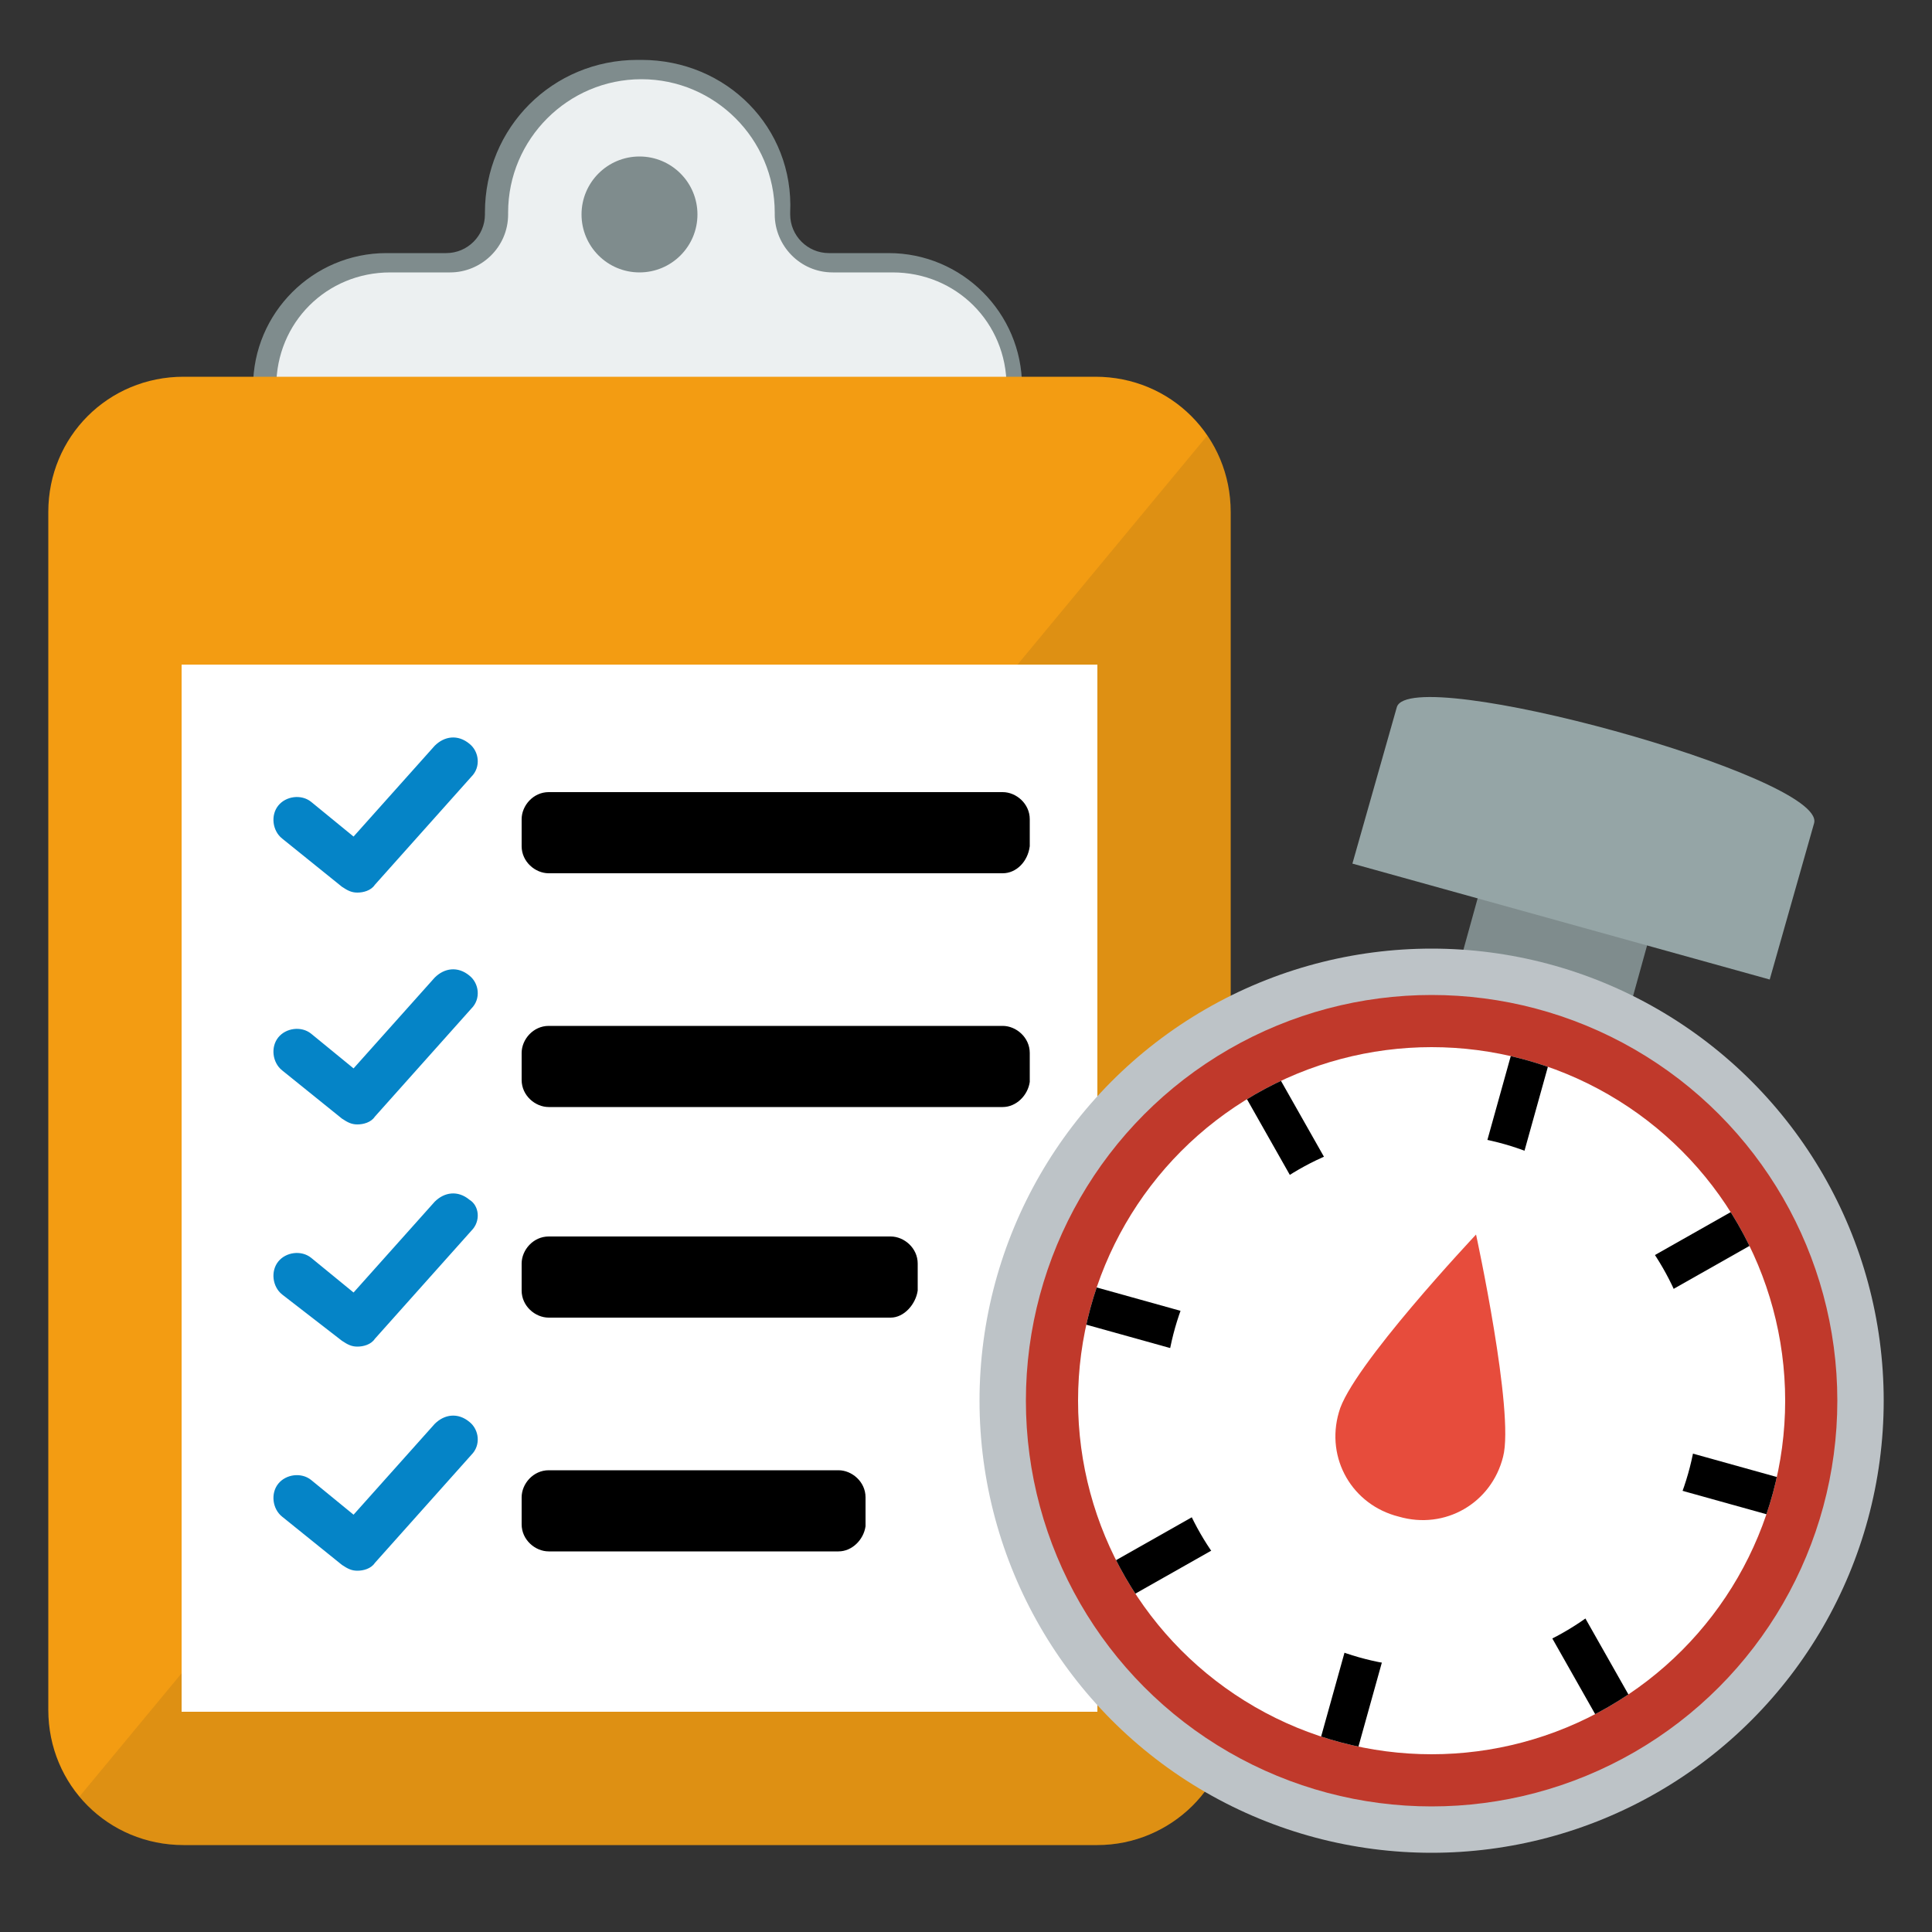 <?xml version="1.0" encoding="utf-8"?>
<!-- Generator: Adobe Illustrator 18.0.0, SVG Export Plug-In . SVG Version: 6.00 Build 0)  -->
<!DOCTYPE svg PUBLIC "-//W3C//DTD SVG 1.1//EN" "http://www.w3.org/Graphics/SVG/1.1/DTD/svg11.dtd">
<svg version="1.1" xmlns="http://www.w3.org/2000/svg" xmlns:xlink="http://www.w3.org/1999/xlink" x="0px" y="0px" width="100px"
	 height="100px" viewBox="0 0 100 100" enable-background="new 0 0 100 100" xml:space="preserve">
<rect x="0" y="0" width="100" height="100" fill="#333333" stroke="none"/>
<g id="Layer_2">
	<rect fill="none" width="100" height="100"/>
</g>
<g id="Layer_1">
	<g>
		<g>
			<path fill="#ECF0F1" d="M20.1,26.5c-3.5,0-6.4-2.9-6.4-6.4V20c0-3.5,2.9-6.4,6.4-6.4h3.1c1.4,0,2.5-1.1,2.5-2.5
				c0-4.2,3.3-7.5,7.4-7.5h0.2c4.1,0,7.4,3.3,7.4,7.4c0,1.5,1.1,2.6,2.5,2.6h3.1c3.5,0,6.4,2.9,6.4,6.4v0.1c0,3.5-2.9,6.4-6.4,6.4
				H20.1z"/>
			<path fill="#7F8C8D" d="M33.2,4.1c3.8,0,6.9,3.1,6.9,6.9v0.1c0,1.6,1.3,3,3,3h3.1c3.3,0,5.9,2.6,5.9,5.9v0.1
				c0,3.3-2.6,5.9-5.9,5.9h-26c-3.3,0-5.9-2.6-5.9-5.9V20c0-3.3,2.6-5.9,5.9-5.9h3.1c1.6,0,3-1.3,3-3V11c0-3.8,3.1-6.9,6.9-6.9H33.2
				 M33.2,3.1h-0.2c-4.4,0-7.9,3.5-7.9,7.9v0.1c0,1.1-0.9,2-2,2h-3.1c-3.8,0-6.9,3.1-6.9,6.9v0.1c0,3.8,3.1,6.9,6.9,6.9h26
				c3.8,0,6.9-3.1,6.9-6.9V20c0-3.8-3.1-6.9-6.9-6.9h-3.1c-1.1,0-2-0.9-2-2V11C41.1,6.6,37.6,3.1,33.2,3.1L33.2,3.1z"/>
		</g>
		<g>
			<circle fill="#7F8C8D" cx="33.1" cy="11.1" r="3"/>
		</g>
		<path fill="#F39C12" d="M56.8,95.5H9.5c-3.9,0-7-3.1-7-7V26.5c0-3.9,3.1-7,7-7h47.2c3.9,0,7,3.1,7,7v62.1
			C63.8,92.4,60.6,95.5,56.8,95.5z"/>
		<g>
			<defs>
				<path id="SVGID_1_" d="M56.8,95.5H9.5c-3.9,0-7-3.1-7-7V26.5c0-3.9,3.1-7,7-7h47.2c3.9,0,7,3.1,7,7v62.1
					C63.8,92.4,60.6,95.5,56.8,95.5z"/>
			</defs>
			<clipPath id="SVGID_2_">
				<use xlink:href="#SVGID_1_"  overflow="visible"/>
			</clipPath>
			<polygon opacity="0.1" clip-path="url(#SVGID_2_)" fill="#231F20" points="67.5,16.5 -1.2,99.4 71,99 			"/>
		</g>
		<rect x="9.4" y="34.4" fill="#FFFFFF" width="47.4" height="54.2"/>
		<g>
			<path d="M51.9,57.3H28.4c-0.7,0-1.4-0.6-1.4-1.4v-1.4c0-0.7,0.6-1.4,1.4-1.4h23.5c0.7,0,1.4,0.6,1.4,1.4V56
				C53.2,56.7,52.6,57.3,51.9,57.3z"/>
			<path d="M51.9,45.2H28.4c-0.7,0-1.4-0.6-1.4-1.4v-1.4c0-0.7,0.6-1.4,1.4-1.4h23.5c0.7,0,1.4,0.6,1.4,1.4v1.4
				C53.2,44.6,52.6,45.2,51.9,45.2z"/>
			<path d="M46.1,68.2H28.4c-0.7,0-1.4-0.6-1.4-1.4v-1.4c0-0.7,0.6-1.4,1.4-1.4h17.7c0.7,0,1.4,0.6,1.4,1.4v1.4
				C47.4,67.5,46.8,68.2,46.1,68.2z"/>
			<path d="M43.4,80.3h-15c-0.7,0-1.4-0.6-1.4-1.4v-1.4c0-0.7,0.6-1.4,1.4-1.4h15c0.7,0,1.4,0.6,1.4,1.4V79
				C44.7,79.7,44.1,80.3,43.4,80.3z"/>
		</g>
		<g>
			<path fill="#0584C7" d="M24.4,40.2l-5,5.6c-0.2,0.3-0.6,0.4-0.9,0.4c-0.3,0-0.5-0.1-0.8-0.3l-3.1-2.5c-0.5-0.4-0.6-1.2-0.2-1.7
				c0.4-0.5,1.2-0.6,1.7-0.2l2.2,1.8l4.2-4.7c0.5-0.5,1.2-0.6,1.8-0.1C24.8,38.9,24.9,39.7,24.4,40.2z"/>
			<path fill="#0584C7" d="M24.4,52.2l-5,5.6c-0.2,0.3-0.6,0.4-0.9,0.4c-0.3,0-0.5-0.1-0.8-0.3l-3.1-2.5c-0.5-0.4-0.6-1.2-0.2-1.7
				c0.4-0.5,1.2-0.6,1.7-0.2l2.2,1.8l4.2-4.7c0.5-0.5,1.2-0.6,1.8-0.1C24.8,50.9,24.9,51.7,24.4,52.2z"/>
			<path fill="#0584C7" d="M24.4,63.7l-5,5.6c-0.2,0.3-0.6,0.4-0.9,0.4c-0.3,0-0.5-0.1-0.8-0.3L14.6,67c-0.5-0.4-0.6-1.2-0.2-1.7
				c0.4-0.5,1.2-0.6,1.7-0.2l2.2,1.8l4.2-4.7c0.5-0.5,1.2-0.6,1.8-0.1C24.8,62.4,24.9,63.2,24.4,63.7z"/>
			<path fill="#0584C7" d="M24.4,75.3l-5,5.6c-0.2,0.3-0.6,0.4-0.9,0.4c-0.3,0-0.5-0.1-0.8-0.3l-3.1-2.5c-0.5-0.4-0.6-1.2-0.2-1.7
				c0.4-0.5,1.2-0.6,1.7-0.2l2.2,1.8l4.2-4.7c0.5-0.5,1.2-0.6,1.8-0.1C24.8,74,24.9,74.8,24.4,75.3z"/>
		</g>
		<g>
			
				<rect x="76" y="41.6" transform="matrix(0.964 0.267 -0.267 0.964 15.945 -19.743)" fill="#7F8C8D" width="9.1" height="14.3"/>
			<circle fill="#BDC3C7" cx="74.1" cy="72.5" r="23.4"/>
			<circle fill="#C0392B" cx="74.1" cy="72.5" r="21"/>
			<circle fill="#FFFFFF" cx="74.1" cy="72.5" r="18.3"/>
			<g>
				<defs>
					<circle id="SVGID_3_" cx="74.1" cy="72.5" r="18.3"/>
				</defs>
				<clipPath id="SVGID_4_">
					<use xlink:href="#SVGID_3_"  overflow="visible"/>
				</clipPath>
				
					<line clip-path="url(#SVGID_4_)" fill="#FFFFFF" stroke="#000000" stroke-width="2" stroke-miterlimit="10" x1="80.2" y1="51.2" x2="68.3" y2="93.9"/>
				
					<line clip-path="url(#SVGID_4_)" fill="#FFFFFF" stroke="#000000" stroke-width="2" stroke-miterlimit="10" x1="95.6" y1="78.5" x2="52.9" y2="66.6"/>
				
					<line clip-path="url(#SVGID_4_)" fill="#FFFFFF" stroke="#000000" stroke-width="2" stroke-miterlimit="10" x1="93.8" y1="61.5" x2="55.3" y2="83.3"/>
				
					<line clip-path="url(#SVGID_4_)" fill="#FFFFFF" stroke="#000000" stroke-width="2" stroke-miterlimit="10" x1="85.4" y1="91.7" x2="63.6" y2="53.2"/>
				<circle clip-path="url(#SVGID_4_)" fill="#FFFFFF" cx="74.1" cy="72.5" r="13.8"/>
			</g>
			<path fill="#E74C3C" d="M76.4,63.9c0,0-6.5,6.9-7.1,9.2c-0.7,2.4,0.7,4.8,3.1,5.4c2.4,0.7,4.8-0.7,5.4-3.1
				C78.4,73.1,76.4,63.9,76.4,63.9z"/>
			<path fill="#95A5A6" d="M91.6,50.7l-21.6-6l2.3-8.1c0.7-2.3,22.2,3.6,21.6,6L91.6,50.7z"/>
		</g>
	</g>
</g>
</svg>
